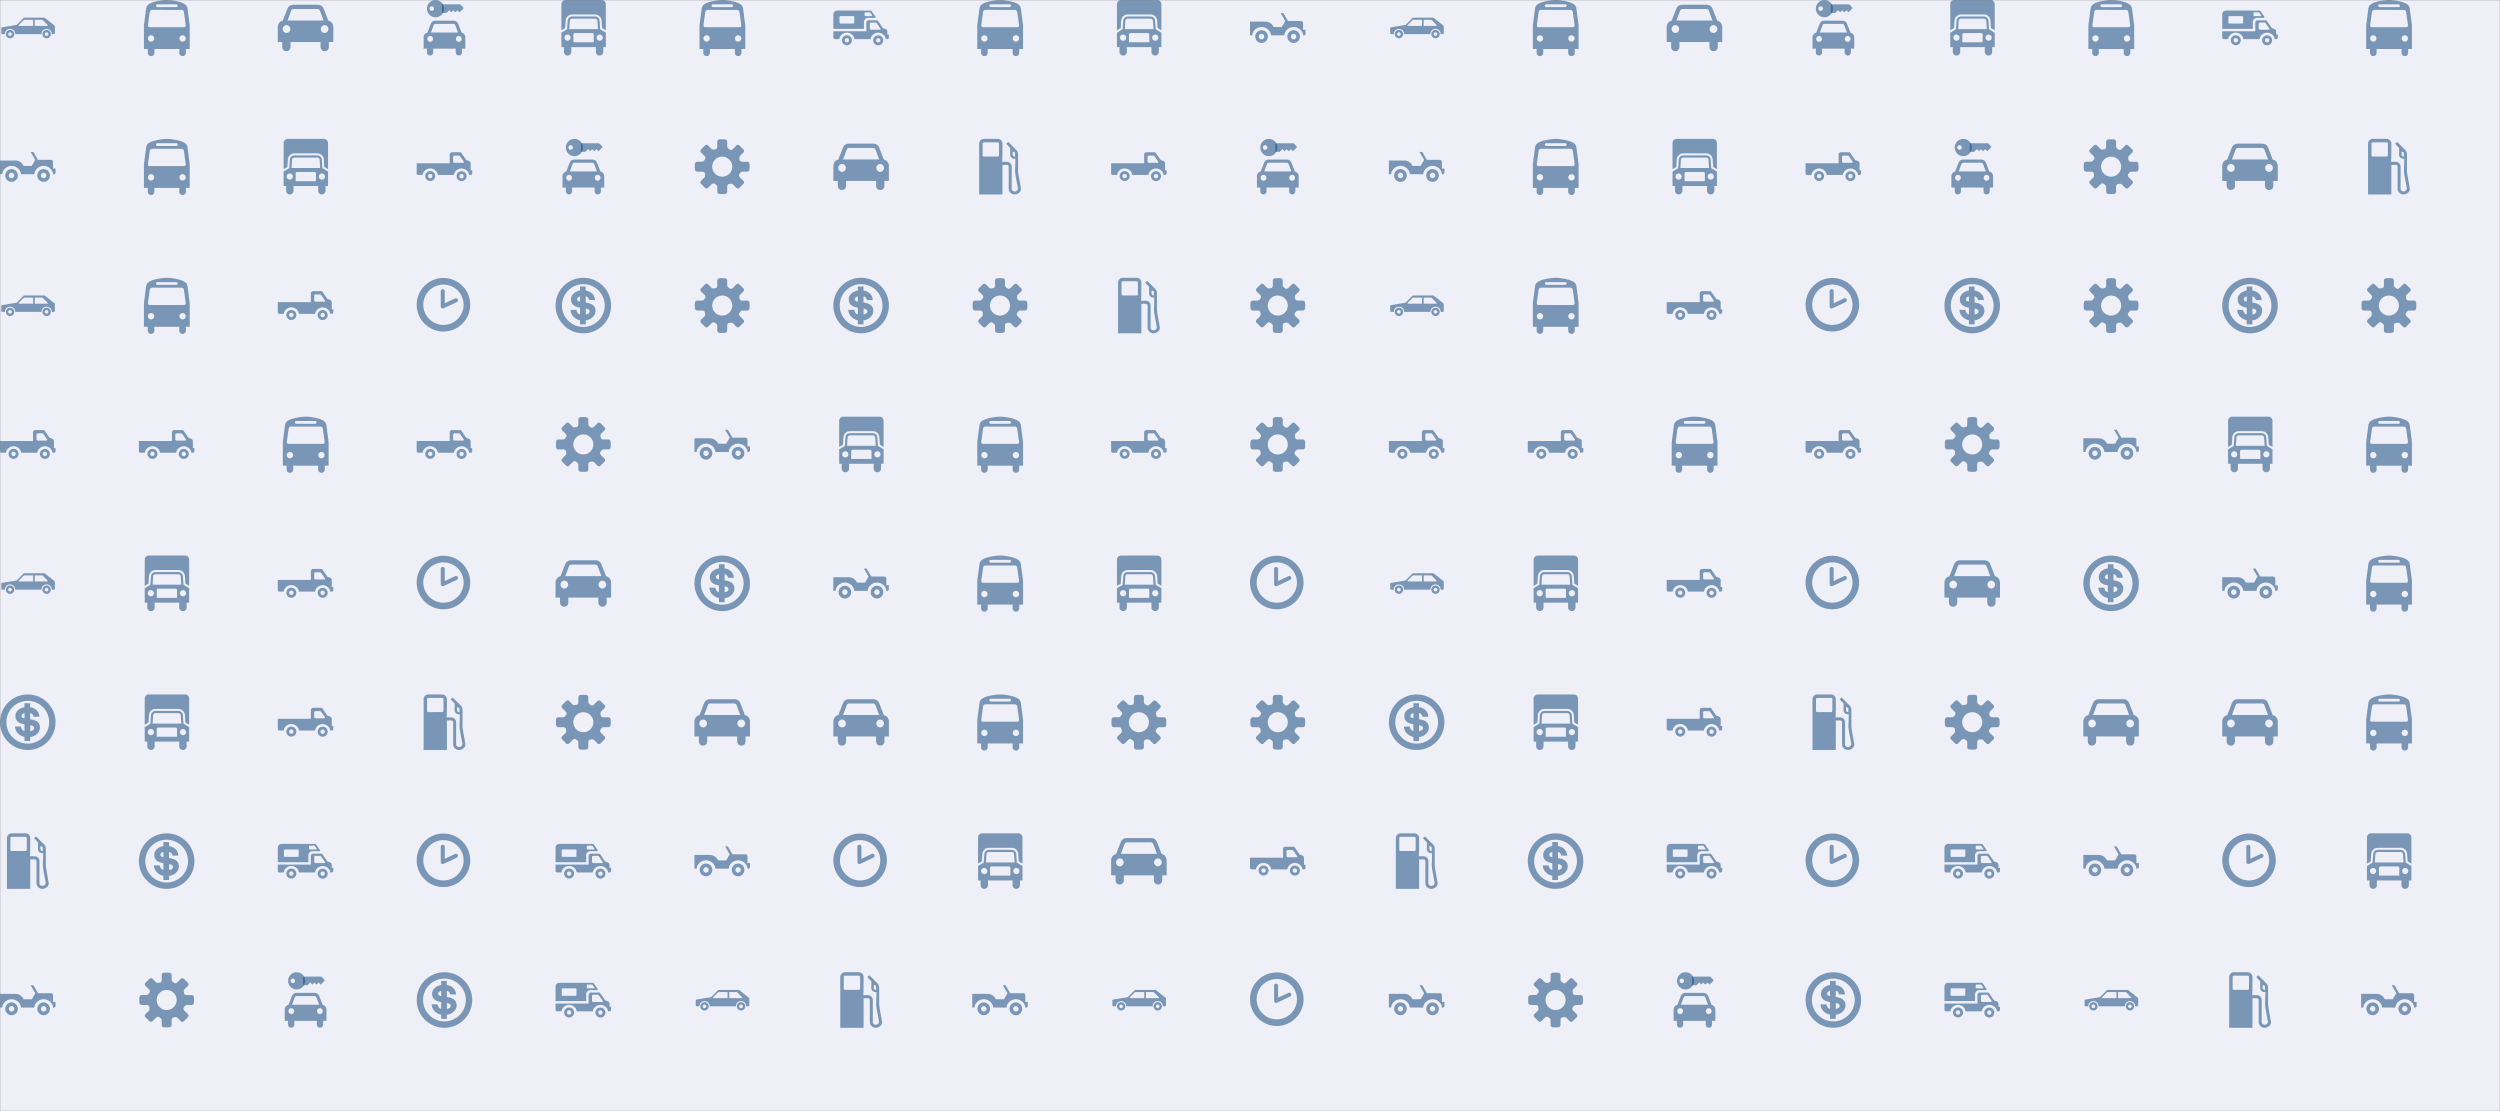 <svg xmlns="http://www.w3.org/2000/svg" version="1.1" xmlns:xlink="http://www.w3.org/1999/xlink" xmlns:svgjs="http://svgjs.com/svgjs" width="1440" height="640" preserveAspectRatio="none" viewBox="0 0 1440 640"><rect x="0" y="0" width="1440" height="640" fill="#808080" stroke="none"/><g mask="url(&quot;#SvgjsMask1014&quot;)" fill="none"><rect width="1440" height="640" x="0" y="0" fill="rgba(239, 239, 247, 1)"></rect><use xlink:href="#SvgjsG1027" transform="translate(0, 0)" fill="rgba(15, 69, 123, 0.52)"></use><use xlink:href="#SvgjsG1027" transform="translate(800, 0)" fill="rgba(15, 69, 123, 0.52)"></use></g><defs><mask id="SvgjsMask1014"><rect width="1440" height="640" fill="#ffffff"></rect></mask><g id="SvgjsG1026"><path d="M7.713 15.485C3.459 15.485 0 12.025 0 7.768 0 3.513 3.459 0.051 7.713 0.051S15.432 3.513 15.432 7.768c0 4.257-3.465 7.716-7.719 7.717z m0-1.91c3.201 0 5.81-2.604 5.81-5.809 0-3.199-2.61-5.807-5.81-5.807-3.202 0-5.804 2.609-5.804 5.807-0.001 3.206 2.602 5.809 5.804 5.809z"></path><path d="M7.753 8.787a0.574 0.574 0 0 1-0.554-0.042 0.578 0.578 0 0 1-0.259-0.399L6.931 3.862a0.58 0.58 0 0 1 1.162 0v3.478l2.975-1.4a0.578 0.578 0 0 1 0.773 0.275c0.138 0.292 0.011 0.637-0.276 0.774l-3.81 1.798z"></path></g><g id="SvgjsG1022"><path d="M15.233 9.431c0.295 0 0.569-0.239 0.61-0.532 0 0 0.056-0.411 0.056-0.899s-0.056-0.899-0.056-0.899c-0.041-0.292-0.315-0.531-0.61-0.53h-1.524c-0.295 0-0.602-0.188-0.681-0.418s-0.188-0.967 0.021-1.176l1.078-1.077c0.209-0.209 0.225-0.565 0.036-0.792l-1.268-1.268c-0.227-0.189-0.583-0.173-0.792 0.036l-1.078 1.077c-0.208 0.209-0.556 0.293-0.772 0.187s-0.822-0.552-0.821-0.847V0.767c0-0.295-0.239-0.569-0.531-0.61 0 0-0.411-0.057-0.9-0.056s-0.899 0.057-0.899 0.056c-0.293 0.04-0.532 0.315-0.532 0.61v1.524c0 0.295-0.188 0.601-0.418 0.681s-0.967 0.188-1.176-0.021l-1.078-1.078C3.689 1.665 3.333 1.649 3.107 1.837l-1.268 1.268c-0.189 0.227-0.173 0.583 0.036 0.792l1.077 1.078c0.209 0.209 0.293 0.556 0.187 0.772s-0.552 0.822-0.847 0.822H0.767c-0.295 0-0.569 0.239-0.61 0.531 0 0-0.057 0.411-0.056 0.899s0.057 0.899 0.056 0.9c0.04 0.293 0.315 0.532 0.61 0.532h1.525c0.295 0 0.601 0.188 0.681 0.417 0.079 0.23 0.188 0.967-0.02 1.176l-1.078 1.077C1.667 12.311 1.651 12.667 1.84 12.893l1.267 1.268c0.227 0.189 0.583 0.173 0.792-0.036l1.077-1.077c0.209-0.208 0.556-0.292 0.772-0.187s0.821 0.553 0.822 0.848v1.524c0 0.295 0.239 0.569 0.532 0.61 0 0 0.411 0.057 0.899 0.057s0.899-0.056 0.899-0.057c0.293-0.04 0.531-0.315 0.532-0.609v-1.524c0-0.295 0.188-0.602 0.418-0.681 0.23-0.079 0.967-0.188 1.176 0.021l1.077 1.077c0.209 0.209 0.565 0.225 0.792 0.036l1.268-1.267c0.189-0.227 0.173-0.583-0.036-0.792l-1.078-1.077c-0.209-0.209-0.293-0.557-0.186-0.773 0.106-0.216 0.552-0.822 0.847-0.822h1.525zM8 10.892c-1.597 0-2.891-1.294-2.891-2.892 0-1.596 1.295-2.891 2.891-2.891S10.892 6.404 10.892 8 9.597 10.892 8 10.892z"></path></g><g id="SvgjsG1019"><path d="M7.713 4.71c0 0.211-0.166 0.374-0.379 0.375H3.374c-0.213 0-0.379-0.164-0.379-0.375V1.371c0-0.211 0.166-0.374 0.38-0.375h3.96c0.213 0 0.379 0.164 0.379 0.375V4.71z m4.617 0.427c-0.501-0.11-0.683-0.368-0.683-0.604v-0.864s0.333 0.074 0.413 0.094c0.163 0.042 0.266 0.291 0.27 0.509 0.005 0.218 0 0.863 0 0.863z m1.009 5.244c0-0.01-0.139-1.061-0.139-1.061V4.464c0-0.52-0.171-0.943-0.523-1.298L10.427 0.928c-0.155 0-0.585 0.428-0.585 0.428 0 0.156 1.116 1.264 1.117 1.264l-0.033 1.884c0 0.669 0.544 1.211 1.215 1.211l0.302 0.005-0.107 3.601 0.15 1.235 0.676 3.643c0.025 0.592-0.516 0.944-0.943 0.944-0.395 0-0.853-0.326-0.854-0.747l0.008-6.386c0-0.776-0.63-1.407-1.406-1.407h-1.357c0.096-0.005 0.099-4.181 0.099-5.067V1.371c0-0.756-0.618-1.371-1.374-1.371H3.374C2.616 0 2 0.615 2 1.371V16h6.71l0.005-8.499h1.266a0.528 0.528 0 0 1 0.528 0.527v6.368C10.509 15.251 11.307 16 12.218 16c0.86 0 1.824-0.684 1.824-1.604-0.015-0.212-0.704-4.015-0.704-4.015z"></path></g><g id="SvgjsG1018"><path d="M7.996 16h-0.001c-2.137-0.001-4.145-0.834-5.655-2.345C0.829 12.142-0.002 10.132 0 7.995-0.002 5.861 0.828 3.853 2.338 2.342 3.848 0.832 5.855 0 7.99 0h0.01C10.136 0 12.146 0.832 13.656 2.342c1.51 1.51 2.342 3.518 2.344 5.653-0.002 2.139-0.835 4.148-2.346 5.66-1.512 1.511-3.521 2.344-5.658 2.345z m-0.006-14.161c-1.644 0-3.189 0.64-4.351 1.804-1.162 1.163-1.801 2.708-1.8 4.352-0.001 1.648 0.639 3.196 1.802 4.359 1.163 1.164 2.709 1.805 4.354 1.807 3.398-0.002 6.163-2.768 6.167-6.166-0.002-3.394-2.765-6.155-6.16-6.155h-0.01z"></path><path d="M8.692 7.143V5.35c0.511 0.037 0.91 0.544 0.957 1.062h1.697c0.002-1.741-1.581-2.657-2.672-2.724v-1.175H7.056v1.175c-0.476 0.004-2.622 0.611-2.62 2.558-0.003 1.733 1.545 2.206 2.62 2.358v1.959c-0.783-0.222-0.926-0.824-1.036-1.323h-1.723c0.11 1.949 1.823 2.856 2.759 2.995v1.202h1.636v-1.184c1.294-0.07 2.827-1.187 2.829-2.716-0.002-1.758-1.529-2.256-2.829-2.393zM7.064 6.855c-1.152-0.018-1.175-1.281 0-1.488v1.488z m1.645 3.717V8.883c1.427 0.039 1.586 1.462 0 1.689z"></path></g><g id="SvgjsG1020"><path d="M13.999 2.388c-0.178-0.893-0.747-1.249-1.605-1.605C11.555 0.431 9.539 0.013 8.048 0 6.554 0.013 4.537 0.431 3.692 0.783c-0.852 0.356-1.421 0.711-1.596 1.605L1.455 7.319v6.802h1.105v1.061c-0.004 1.304 1.898 1.304 1.899 0v-1.062H11.636v1.06c-0.002 1.304 1.901 1.304 1.899 0v-1.06h1.106V7.318l-0.642-4.931z m-8.666-1.141h5.43c0.531-0.002 0.531 0.8 0 0.802H5.333c-0.534-0.003-0.534-0.804 0-0.802zM3.505 11.99c-0.501-0.002-0.91-0.411-0.909-0.918-0.001-0.501 0.408-0.91 0.909-0.909 0.507 0 0.916 0.409 0.918 0.909a0.922 0.922 0 0 1-0.918 0.918zM7.981 7.835H3.14c-0.473 0.005-0.572-0.336-0.526-0.677l0.499-3.584c0.069-0.432 0.216-0.718 0.785-0.722H12.199c0.565 0.004 0.713 0.29 0.784 0.722l0.5 3.584c0.043 0.341-0.056 0.682-0.527 0.677H7.981z m4.601 4.156c-0.501-0.003-0.91-0.411-0.91-0.919a0.912 0.912 0 0 1 0.91-0.91c0.507 0 0.916 0.409 0.918 0.909a0.921 0.921 0 0 1-0.918 0.918zM7.981-0.001c0.022 0 0.045 0.001 0.067 0.001 0.022 0 0.045-0.001 0.067-0.001h-0.135z"></path></g><g id="SvgjsG1015"><path d="M15.796 7.558a0.668 0.668 0 0 0-0.057-0.164l-2.897-2.3H7.012c-0.135-0.008-0.208 0.055-0.272 0.13L4.792 7.176 0.531 7.884c-0.059 0.051-0.119 0.102-0.167 0.236l0.01 1.466c0.092 0.235 0.154 0.204 0.225 0.237h0.82c0-1.993 2.968-1.985 2.968 0h7.57c0-1.997 2.946-1.993 2.946 0h0.673c0.113-0.011 0.177-0.11 0.23-0.227l-0.011-2.038z m-6.258-0.095h-4.038c-0.154-0.061-0.175-0.152-0.111-0.265l1.451-1.432c0.033-0.028 0.059-0.066 0.116-0.058h2.582v1.755z m4.182 0h-3.702v-1.755h2.172c0.057-0.008 0.083 0.03 0.116 0.058l1.244 1.254c0.114 0.173 0.345 0.409 0.169 0.444z" fill-rule="evenodd"></path><path d="M2.897 8.621a1.205 1.205 0 1 0 0 2.41 1.205 1.205 0 0 0 0-2.41z m0 1.71a0.509 0.509 0 1 1 0-1.017 0.509 0.509 0 0 1 0 1.018zM13.431 8.62a1.205 1.205 0 1 0 0 2.41 1.205 1.205 0 0 0 0-2.41z m0 1.71a0.509 0.509 0 1 1 0-1.016 0.509 0.509 0 0 1 0 1.018z" fill-rule="evenodd"></path></g><g id="SvgjsG1025"><path d="M7.275 1.252h5.267l0.848 0.856c0.153 0.155 0.15 0.264 0 0.42l-1.034 1.034-0.606-0.606-0.606 0.606-0.597-0.597-0.582 0.58-0.606-0.606-0.792 0.792H7.275V1.251z m5.655 8.143l-0.986-2.545c-0.184-0.487-0.587-0.901-1.349-0.905h-5.178c-0.758 0.003-1.162 0.418-1.349 0.905l-0.985 2.545C2.691 9.445 1.998 9.905 2 10.776v3.24h0.961v1.033c-0.002 1.274 1.802 1.259 1.802 0v-1.035h6.486v1.034c0.004 1.26 1.808 1.275 1.81 0v-1.034h0.961V10.776c-0.003-0.871-0.696-1.331-1.09-1.381z m-9.04 2.665c-0.461 0.002-0.834-0.383-0.832-0.856-0.002-0.476 0.371-0.86 0.832-0.856 0.46-0.004 0.833 0.381 0.832 0.856 0.001 0.473-0.372 0.857-0.832 0.856z m4.12-2.689H4.108l0.743-2.004c0.09-0.284 0.229-0.488 0.559-0.493h5.201c0.324 0.005 0.464 0.208 0.558 0.493l0.744 2.004H8.01z m4.12 2.689c-0.464 0.002-0.837-0.383-0.84-0.856 0.003-0.476 0.376-0.86 0.84-0.856 0.456-0.004 0.829 0.381 0.832 0.856-0.003 0.473-0.376 0.857-0.832 0.856z"></path><path d="M5.433 0C4.069-0.003 2.964 1.113 2.961 2.488c0.003 1.378 1.108 2.494 2.472 2.496 1.361-0.002 2.466-1.118 2.464-2.496C7.899 1.113 6.794-0.003 5.433 0z m-1.082 3.142c-0.365-0.003-0.658-0.3-0.655-0.662-0.003-0.368 0.29-0.664 0.655-0.662 0.358-0.002 0.652 0.294 0.654 0.662-0.003 0.362-0.296 0.659-0.654 0.662z"></path></g><g id="SvgjsG1023"><path d="M14.548 5.951L13.236 2.565C12.991 1.916 12.455 1.365 11.441 1.36H4.548c-1.01 0.005-1.546 0.556-1.795 1.205l-1.312 3.386C0.92 6.019-0.002 6.63 0 7.79V12.102h1.28v1.377c-0.003 1.697 2.398 1.677 2.397 0V12.102h8.635v1.377c0.005 1.677 2.407 1.697 2.408 0V12.102h1.28V7.79c-0.004-1.16-0.926-1.772-1.452-1.838zM2.516 9.5c-0.613 0.002-1.11-0.51-1.107-1.139-0.003-0.634 0.494-1.146 1.107-1.141 0.612-0.005 1.108 0.507 1.108 1.141 0.001 0.629-0.496 1.141-1.108 1.139zM8 5.92H2.806l0.99-2.667c0.119-0.379 0.305-0.65 0.742-0.656H11.462c0.431 0.006 0.617 0.277 0.742 0.656l0.99 2.665H8z m5.484 3.58c-0.618 0.002-1.115-0.51-1.118-1.139 0.003-0.634 0.5-1.146 1.118-1.141 0.607-0.005 1.104 0.507 1.107 1.141-0.004 0.629-0.5 1.141-1.107 1.139z"></path></g><g id="SvgjsG1016"><path d="M12.57 11.336c0.436 0 0.787-0.358 0.788-0.801 0-0.437-0.351-0.796-0.788-0.796-0.438 0-0.789 0.358-0.788 0.796 0 0.443 0.351 0.801 0.788 0.801z m-1.822-0.801c0-1.014 0.814-1.839 1.823-1.839 1.004 0 1.818 0.825 1.818 1.839 0 1.019-0.814 1.843-1.818 1.843-1.008 0-1.822-0.825-1.823-1.843z"></path><path d="M15.279 8.566l-0.004-1.856c0-0.739-0.65-0.661-0.65-0.661H10.946L9.604 3.76H8.814l1.342 2.289-1.016 1.739-2.318-0.004c-0.801-1.662-2.428-1.558-2.428-1.558H0v3.95h0.628c0.084-1.344 1.361-2.409 2.71-2.409 1.349 0 2.629 1.068 2.71 2.409l3.82 0.004c0.081-1.345 1.361-2.413 2.71-2.413 1.349 0 2.633 1.068 2.71 2.415l0.237 0.003c0.263 0 0.475-0.216 0.476-0.482v-1.138h-0.721v0.001z"></path><path d="M3.331 11.336c0.437 0 0.791-0.358 0.79-0.801 0-0.437-0.354-0.796-0.791-0.796-0.434 0-0.789 0.358-0.788 0.796 0 0.443 0.355 0.801 0.788 0.801z m-1.819-0.801c0-1.014 0.815-1.839 1.819-1.839 1.008 0 1.82 0.825 1.819 1.839 0 1.019-0.813 1.843-1.82 1.843-1.004 0-1.819-0.825-1.819-1.843z"></path></g><g id="SvgjsG1017"><path d="M13.383 6.888l-2.486-0.003a0.399 0.399 0 0 1-0.4-0.4V5.205c0-0.222 0.178-0.4 0.397-0.4h1.352c0.069 0 0.131 0.033 0.174 0.084l1.141 1.647c0.025 0.036 0.043 0.08 0.044 0.13 0 0.124-0.098 0.222-0.222 0.222z m2.163 0.208c0-0.332-0.208-0.628-0.52-0.742l-0.734-0.247L12.827 3.992A0.392 0.392 0 0 0 12.525 3.85H10.203a0.683 0.683 0 0 0-0.683 0.683l0.003 2.479H0.001V9.92a0.47 0.47 0 0 0 0.469 0.469h1.257c0.069-1.043 1.116-1.872 2.177-1.872s2.108 0.829 2.181 1.872h4.667c0.076-1.036 1.12-1.857 2.18-1.857 1.058 0 2.101 0.821 2.177 1.857h0.418A0.47 0.47 0 0 0 16 9.92v-0.858h-0.454v-1.966z" fill-rule="evenodd"></path><path d="M12.925 11.359a0.625 0.625 0 0 0 0-1.25c-0.345 0-0.622 0.28-0.621 0.625s0.276 0.625 0.621 0.625z m-1.439-0.625c0-0.796 0.647-1.439 1.439-1.439 0.796 0 1.443 0.644 1.443 1.439s-0.646 1.439-1.442 1.439c-0.792 0-1.439-0.643-1.44-1.439z m-7.582 0.6a0.625 0.625 0 1 0 0-1.25 0.625 0.625 0 0 0 0 1.25z m-1.439-0.626c0-0.796 0.647-1.439 1.439-1.439 0.796 0 1.439 0.643 1.44 1.439s-0.643 1.439-1.44 1.44c-0.792 0-1.439-0.643-1.439-1.44z" fill-rule="evenodd"></path></g><g id="SvgjsG1024"><path d="M5.758 6.784a0.259 0.259 0 0 0 0.258-0.259l0.004-1.624a0.259 0.259 0 0 0-0.258-0.258H2.032a0.259 0.259 0 0 0-0.258 0.258l-0.003 1.625A0.259 0.259 0 0 0 2.029 6.784h3.729z m5.339-2.148c0.065 0 0.116-0.054 0.116-0.12a0.12 0.12 0 0 0-0.021-0.069l-0.589-0.847a0.124 0.124 0 0 0-0.095-0.043h-1.298c-0.116 0-0.21 0.094-0.21 0.21v0.658c0 0.116 0.094 0.211 0.211 0.211h1.886zM10.704 3.044c0.12 0 0.229 0.054 0.302 0.138l1.123 1.613c0.026 0.04 0.044 0.084 0.043 0.135 0 0.12-0.102 0.222-0.225 0.222l-1.93-0.004a1.202 1.202 0 0 0-1.203 1.203v1.956H0.001V4.268S-0.072 3.04 1.197 3.04l9.507 0.004z"></path><path d="M13.383 8.568l-2.486-0.003a0.398 0.398 0 0 1-0.4-0.4v-1.28c0-0.222 0.178-0.4 0.397-0.4h1.352c0.069 0 0.131 0.033 0.174 0.084l1.141 1.647c0.025 0.036 0.043 0.08 0.044 0.13 0 0.124-0.098 0.222-0.222 0.222z m2.163 1.374v-0.846a0.789 0.789 0 0 0-0.52-0.742l-0.734-0.247-1.465-2.115a0.392 0.392 0 0 0-0.302-0.142H10.203a0.683 0.683 0 0 0-0.683 0.683l0.003 2.479H0.001V10.8a0.47 0.47 0 0 0 0.469 0.469h1.257c0.069-1.043 1.116-1.872 2.177-1.872s2.108 0.829 2.181 1.872h4.667c0.076-1.036 1.12-1.857 2.18-1.857 1.058 0 2.101 0.821 2.177 1.857h0.418A0.471 0.471 0 0 0 16 10.8v-0.858h-0.454z"></path><path d="M12.925 12.239a0.625 0.625 0 0 0 0-1.25c-0.345 0-0.622 0.28-0.621 0.625s0.276 0.625 0.621 0.625z m-1.439-0.625c0-0.796 0.647-1.439 1.439-1.439 0.796 0 1.443 0.644 1.443 1.439s-0.646 1.439-1.442 1.439c-0.792 0-1.439-0.643-1.44-1.439z m-7.582 0.6a0.625 0.625 0 1 0 0-1.25 0.625 0.625 0 0 0 0 1.25z m-1.439-0.626c0-0.796 0.647-1.439 1.439-1.439 0.796 0 1.439 0.643 1.44 1.439s-0.643 1.439-1.44 1.44c-0.792 0-1.439-0.643-1.439-1.44z"></path></g><g id="SvgjsG1021"><path d="M12.209 8.39L12.048 5.996c-0.029-0.347-0.32-0.616-0.675-0.616H4.785a0.676 0.676 0 0 0-0.677 0.616l-0.157 2.395h8.258z m1.387 2.457c0-0.491-0.396-0.892-0.887-0.891a0.894 0.894 0 0 0-0.892 0.891c0 0.491 0.4 0.888 0.892 0.888s0.888-0.396 0.888-0.888M10.999 12.181V9.937a0.405 0.405 0 0 0-0.404-0.405h-5.048c-0.217 0-0.398 0.181-0.399 0.405V12.181h5.851z m-7.55-0.446a0.888 0.888 0 0 0 0.888-0.888c0-0.491-0.399-0.892-0.888-0.891-0.491 0-0.89 0.4-0.89 0.891a0.888 0.888 0 0 0 0.89 0.888M11.373 4.75c0.682 0 1.243 0.529 1.299 1.198l0.165 2.467L14.478 9.408l-0.004 4.168H13.741l0.004 1.363c0 0.59-0.477 1.061-1.065 1.061a1.058 1.058 0 0 1-1.06-1.061v-1.363H4.535l0.005 1.363c0 0.59-0.477 1.061-1.066 1.061a1.058 1.058 0 0 1-1.059-1.061v-1.363H1.684L1.68 9.408l1.641-0.992 0.165-2.468c0.052-0.669 0.613-1.198 1.299-1.197H11.373z"></path><path d="M13.301 0c0.648 0 1.172 0.525 1.173 1.169v7.567l-1.08-0.663-0.14-2.209c-0.097-0.952-0.904-1.697-1.881-1.698H4.784c-0.98 0-1.782 0.745-1.878 1.698l-0.143 2.209L1.68 8.736 1.684 1.169C1.684 0.525 2.208 0 2.852 0h10.449z"></path></g><g id="SvgjsG1027"><use xlink:href="#SvgjsG1015" transform="translate(0, 0) scale(2)" fill="rgba(15, 69, 123, 0.52)"></use><use xlink:href="#SvgjsG1016" transform="translate(0, 80) scale(2)" fill="rgba(15, 69, 123, 0.52)"></use><use xlink:href="#SvgjsG1015" transform="translate(0, 160) scale(2)" fill="rgba(15, 69, 123, 0.52)"></use><use xlink:href="#SvgjsG1017" transform="translate(0, 240) scale(2)" fill="rgba(15, 69, 123, 0.52)"></use><use xlink:href="#SvgjsG1015" transform="translate(0, 320) scale(2)" fill="rgba(15, 69, 123, 0.52)"></use><use xlink:href="#SvgjsG1018" transform="translate(0, 400) scale(2)" fill="rgba(15, 69, 123, 0.52)"></use><use xlink:href="#SvgjsG1019" transform="translate(0, 480) scale(2)" fill="rgba(15, 69, 123, 0.52)"></use><use xlink:href="#SvgjsG1016" transform="translate(0, 560) scale(2)" fill="rgba(15, 69, 123, 0.52)"></use><use xlink:href="#SvgjsG1020" transform="translate(80, 0) scale(2)" fill="rgba(15, 69, 123, 0.52)"></use><use xlink:href="#SvgjsG1020" transform="translate(80, 80) scale(2)" fill="rgba(15, 69, 123, 0.52)"></use><use xlink:href="#SvgjsG1020" transform="translate(80, 160) scale(2)" fill="rgba(15, 69, 123, 0.52)"></use><use xlink:href="#SvgjsG1017" transform="translate(80, 240) scale(2)" fill="rgba(15, 69, 123, 0.52)"></use><use xlink:href="#SvgjsG1021" transform="translate(80, 320) scale(2)" fill="rgba(15, 69, 123, 0.52)"></use><use xlink:href="#SvgjsG1021" transform="translate(80, 400) scale(2)" fill="rgba(15, 69, 123, 0.52)"></use><use xlink:href="#SvgjsG1018" transform="translate(80, 480) scale(2)" fill="rgba(15, 69, 123, 0.52)"></use><use xlink:href="#SvgjsG1022" transform="translate(80, 560) scale(2)" fill="rgba(15, 69, 123, 0.52)"></use><use xlink:href="#SvgjsG1023" transform="translate(160, 0) scale(2)" fill="rgba(15, 69, 123, 0.52)"></use><use xlink:href="#SvgjsG1021" transform="translate(160, 80) scale(2)" fill="rgba(15, 69, 123, 0.52)"></use><use xlink:href="#SvgjsG1017" transform="translate(160, 160) scale(2)" fill="rgba(15, 69, 123, 0.52)"></use><use xlink:href="#SvgjsG1020" transform="translate(160, 240) scale(2)" fill="rgba(15, 69, 123, 0.52)"></use><use xlink:href="#SvgjsG1017" transform="translate(160, 320) scale(2)" fill="rgba(15, 69, 123, 0.52)"></use><use xlink:href="#SvgjsG1017" transform="translate(160, 400) scale(2)" fill="rgba(15, 69, 123, 0.52)"></use><use xlink:href="#SvgjsG1024" transform="translate(160, 480) scale(2)" fill="rgba(15, 69, 123, 0.52)"></use><use xlink:href="#SvgjsG1025" transform="translate(160, 560) scale(2)" fill="rgba(15, 69, 123, 0.52)"></use><use xlink:href="#SvgjsG1025" transform="translate(240, 0) scale(2)" fill="rgba(15, 69, 123, 0.52)"></use><use xlink:href="#SvgjsG1017" transform="translate(240, 80) scale(2)" fill="rgba(15, 69, 123, 0.52)"></use><use xlink:href="#SvgjsG1026" transform="translate(240, 160) scale(2)" fill="rgba(15, 69, 123, 0.52)"></use><use xlink:href="#SvgjsG1017" transform="translate(240, 240) scale(2)" fill="rgba(15, 69, 123, 0.52)"></use><use xlink:href="#SvgjsG1026" transform="translate(240, 320) scale(2)" fill="rgba(15, 69, 123, 0.52)"></use><use xlink:href="#SvgjsG1019" transform="translate(240, 400) scale(2)" fill="rgba(15, 69, 123, 0.52)"></use><use xlink:href="#SvgjsG1026" transform="translate(240, 480) scale(2)" fill="rgba(15, 69, 123, 0.52)"></use><use xlink:href="#SvgjsG1018" transform="translate(240, 560) scale(2)" fill="rgba(15, 69, 123, 0.52)"></use><use xlink:href="#SvgjsG1021" transform="translate(320, 0) scale(2)" fill="rgba(15, 69, 123, 0.52)"></use><use xlink:href="#SvgjsG1025" transform="translate(320, 80) scale(2)" fill="rgba(15, 69, 123, 0.52)"></use><use xlink:href="#SvgjsG1018" transform="translate(320, 160) scale(2)" fill="rgba(15, 69, 123, 0.52)"></use><use xlink:href="#SvgjsG1022" transform="translate(320, 240) scale(2)" fill="rgba(15, 69, 123, 0.52)"></use><use xlink:href="#SvgjsG1023" transform="translate(320, 320) scale(2)" fill="rgba(15, 69, 123, 0.52)"></use><use xlink:href="#SvgjsG1022" transform="translate(320, 400) scale(2)" fill="rgba(15, 69, 123, 0.52)"></use><use xlink:href="#SvgjsG1024" transform="translate(320, 480) scale(2)" fill="rgba(15, 69, 123, 0.52)"></use><use xlink:href="#SvgjsG1024" transform="translate(320, 560) scale(2)" fill="rgba(15, 69, 123, 0.52)"></use><use xlink:href="#SvgjsG1020" transform="translate(400, 0) scale(2)" fill="rgba(15, 69, 123, 0.52)"></use><use xlink:href="#SvgjsG1022" transform="translate(400, 80) scale(2)" fill="rgba(15, 69, 123, 0.52)"></use><use xlink:href="#SvgjsG1022" transform="translate(400, 160) scale(2)" fill="rgba(15, 69, 123, 0.52)"></use><use xlink:href="#SvgjsG1016" transform="translate(400, 240) scale(2)" fill="rgba(15, 69, 123, 0.52)"></use><use xlink:href="#SvgjsG1018" transform="translate(400, 320) scale(2)" fill="rgba(15, 69, 123, 0.52)"></use><use xlink:href="#SvgjsG1023" transform="translate(400, 400) scale(2)" fill="rgba(15, 69, 123, 0.52)"></use><use xlink:href="#SvgjsG1016" transform="translate(400, 480) scale(2)" fill="rgba(15, 69, 123, 0.52)"></use><use xlink:href="#SvgjsG1015" transform="translate(400, 560) scale(2)" fill="rgba(15, 69, 123, 0.52)"></use><use xlink:href="#SvgjsG1024" transform="translate(480, 0) scale(2)" fill="rgba(15, 69, 123, 0.52)"></use><use xlink:href="#SvgjsG1023" transform="translate(480, 80) scale(2)" fill="rgba(15, 69, 123, 0.52)"></use><use xlink:href="#SvgjsG1018" transform="translate(480, 160) scale(2)" fill="rgba(15, 69, 123, 0.52)"></use><use xlink:href="#SvgjsG1021" transform="translate(480, 240) scale(2)" fill="rgba(15, 69, 123, 0.52)"></use><use xlink:href="#SvgjsG1016" transform="translate(480, 320) scale(2)" fill="rgba(15, 69, 123, 0.52)"></use><use xlink:href="#SvgjsG1023" transform="translate(480, 400) scale(2)" fill="rgba(15, 69, 123, 0.52)"></use><use xlink:href="#SvgjsG1026" transform="translate(480, 480) scale(2)" fill="rgba(15, 69, 123, 0.52)"></use><use xlink:href="#SvgjsG1019" transform="translate(480, 560) scale(2)" fill="rgba(15, 69, 123, 0.52)"></use><use xlink:href="#SvgjsG1020" transform="translate(560, 0) scale(2)" fill="rgba(15, 69, 123, 0.52)"></use><use xlink:href="#SvgjsG1019" transform="translate(560, 80) scale(2)" fill="rgba(15, 69, 123, 0.52)"></use><use xlink:href="#SvgjsG1022" transform="translate(560, 160) scale(2)" fill="rgba(15, 69, 123, 0.52)"></use><use xlink:href="#SvgjsG1020" transform="translate(560, 240) scale(2)" fill="rgba(15, 69, 123, 0.52)"></use><use xlink:href="#SvgjsG1020" transform="translate(560, 320) scale(2)" fill="rgba(15, 69, 123, 0.52)"></use><use xlink:href="#SvgjsG1020" transform="translate(560, 400) scale(2)" fill="rgba(15, 69, 123, 0.52)"></use><use xlink:href="#SvgjsG1021" transform="translate(560, 480) scale(2)" fill="rgba(15, 69, 123, 0.52)"></use><use xlink:href="#SvgjsG1016" transform="translate(560, 560) scale(2)" fill="rgba(15, 69, 123, 0.52)"></use><use xlink:href="#SvgjsG1021" transform="translate(640, 0) scale(2)" fill="rgba(15, 69, 123, 0.52)"></use><use xlink:href="#SvgjsG1017" transform="translate(640, 80) scale(2)" fill="rgba(15, 69, 123, 0.52)"></use><use xlink:href="#SvgjsG1019" transform="translate(640, 160) scale(2)" fill="rgba(15, 69, 123, 0.52)"></use><use xlink:href="#SvgjsG1017" transform="translate(640, 240) scale(2)" fill="rgba(15, 69, 123, 0.52)"></use><use xlink:href="#SvgjsG1021" transform="translate(640, 320) scale(2)" fill="rgba(15, 69, 123, 0.52)"></use><use xlink:href="#SvgjsG1022" transform="translate(640, 400) scale(2)" fill="rgba(15, 69, 123, 0.52)"></use><use xlink:href="#SvgjsG1023" transform="translate(640, 480) scale(2)" fill="rgba(15, 69, 123, 0.52)"></use><use xlink:href="#SvgjsG1015" transform="translate(640, 560) scale(2)" fill="rgba(15, 69, 123, 0.52)"></use><use xlink:href="#SvgjsG1016" transform="translate(720, 0) scale(2)" fill="rgba(15, 69, 123, 0.52)"></use><use xlink:href="#SvgjsG1025" transform="translate(720, 80) scale(2)" fill="rgba(15, 69, 123, 0.52)"></use><use xlink:href="#SvgjsG1022" transform="translate(720, 160) scale(2)" fill="rgba(15, 69, 123, 0.52)"></use><use xlink:href="#SvgjsG1022" transform="translate(720, 240) scale(2)" fill="rgba(15, 69, 123, 0.52)"></use><use xlink:href="#SvgjsG1026" transform="translate(720, 320) scale(2)" fill="rgba(15, 69, 123, 0.52)"></use><use xlink:href="#SvgjsG1022" transform="translate(720, 400) scale(2)" fill="rgba(15, 69, 123, 0.52)"></use><use xlink:href="#SvgjsG1017" transform="translate(720, 480) scale(2)" fill="rgba(15, 69, 123, 0.52)"></use><use xlink:href="#SvgjsG1026" transform="translate(720, 560) scale(2)" fill="rgba(15, 69, 123, 0.52)"></use></g></defs></svg>